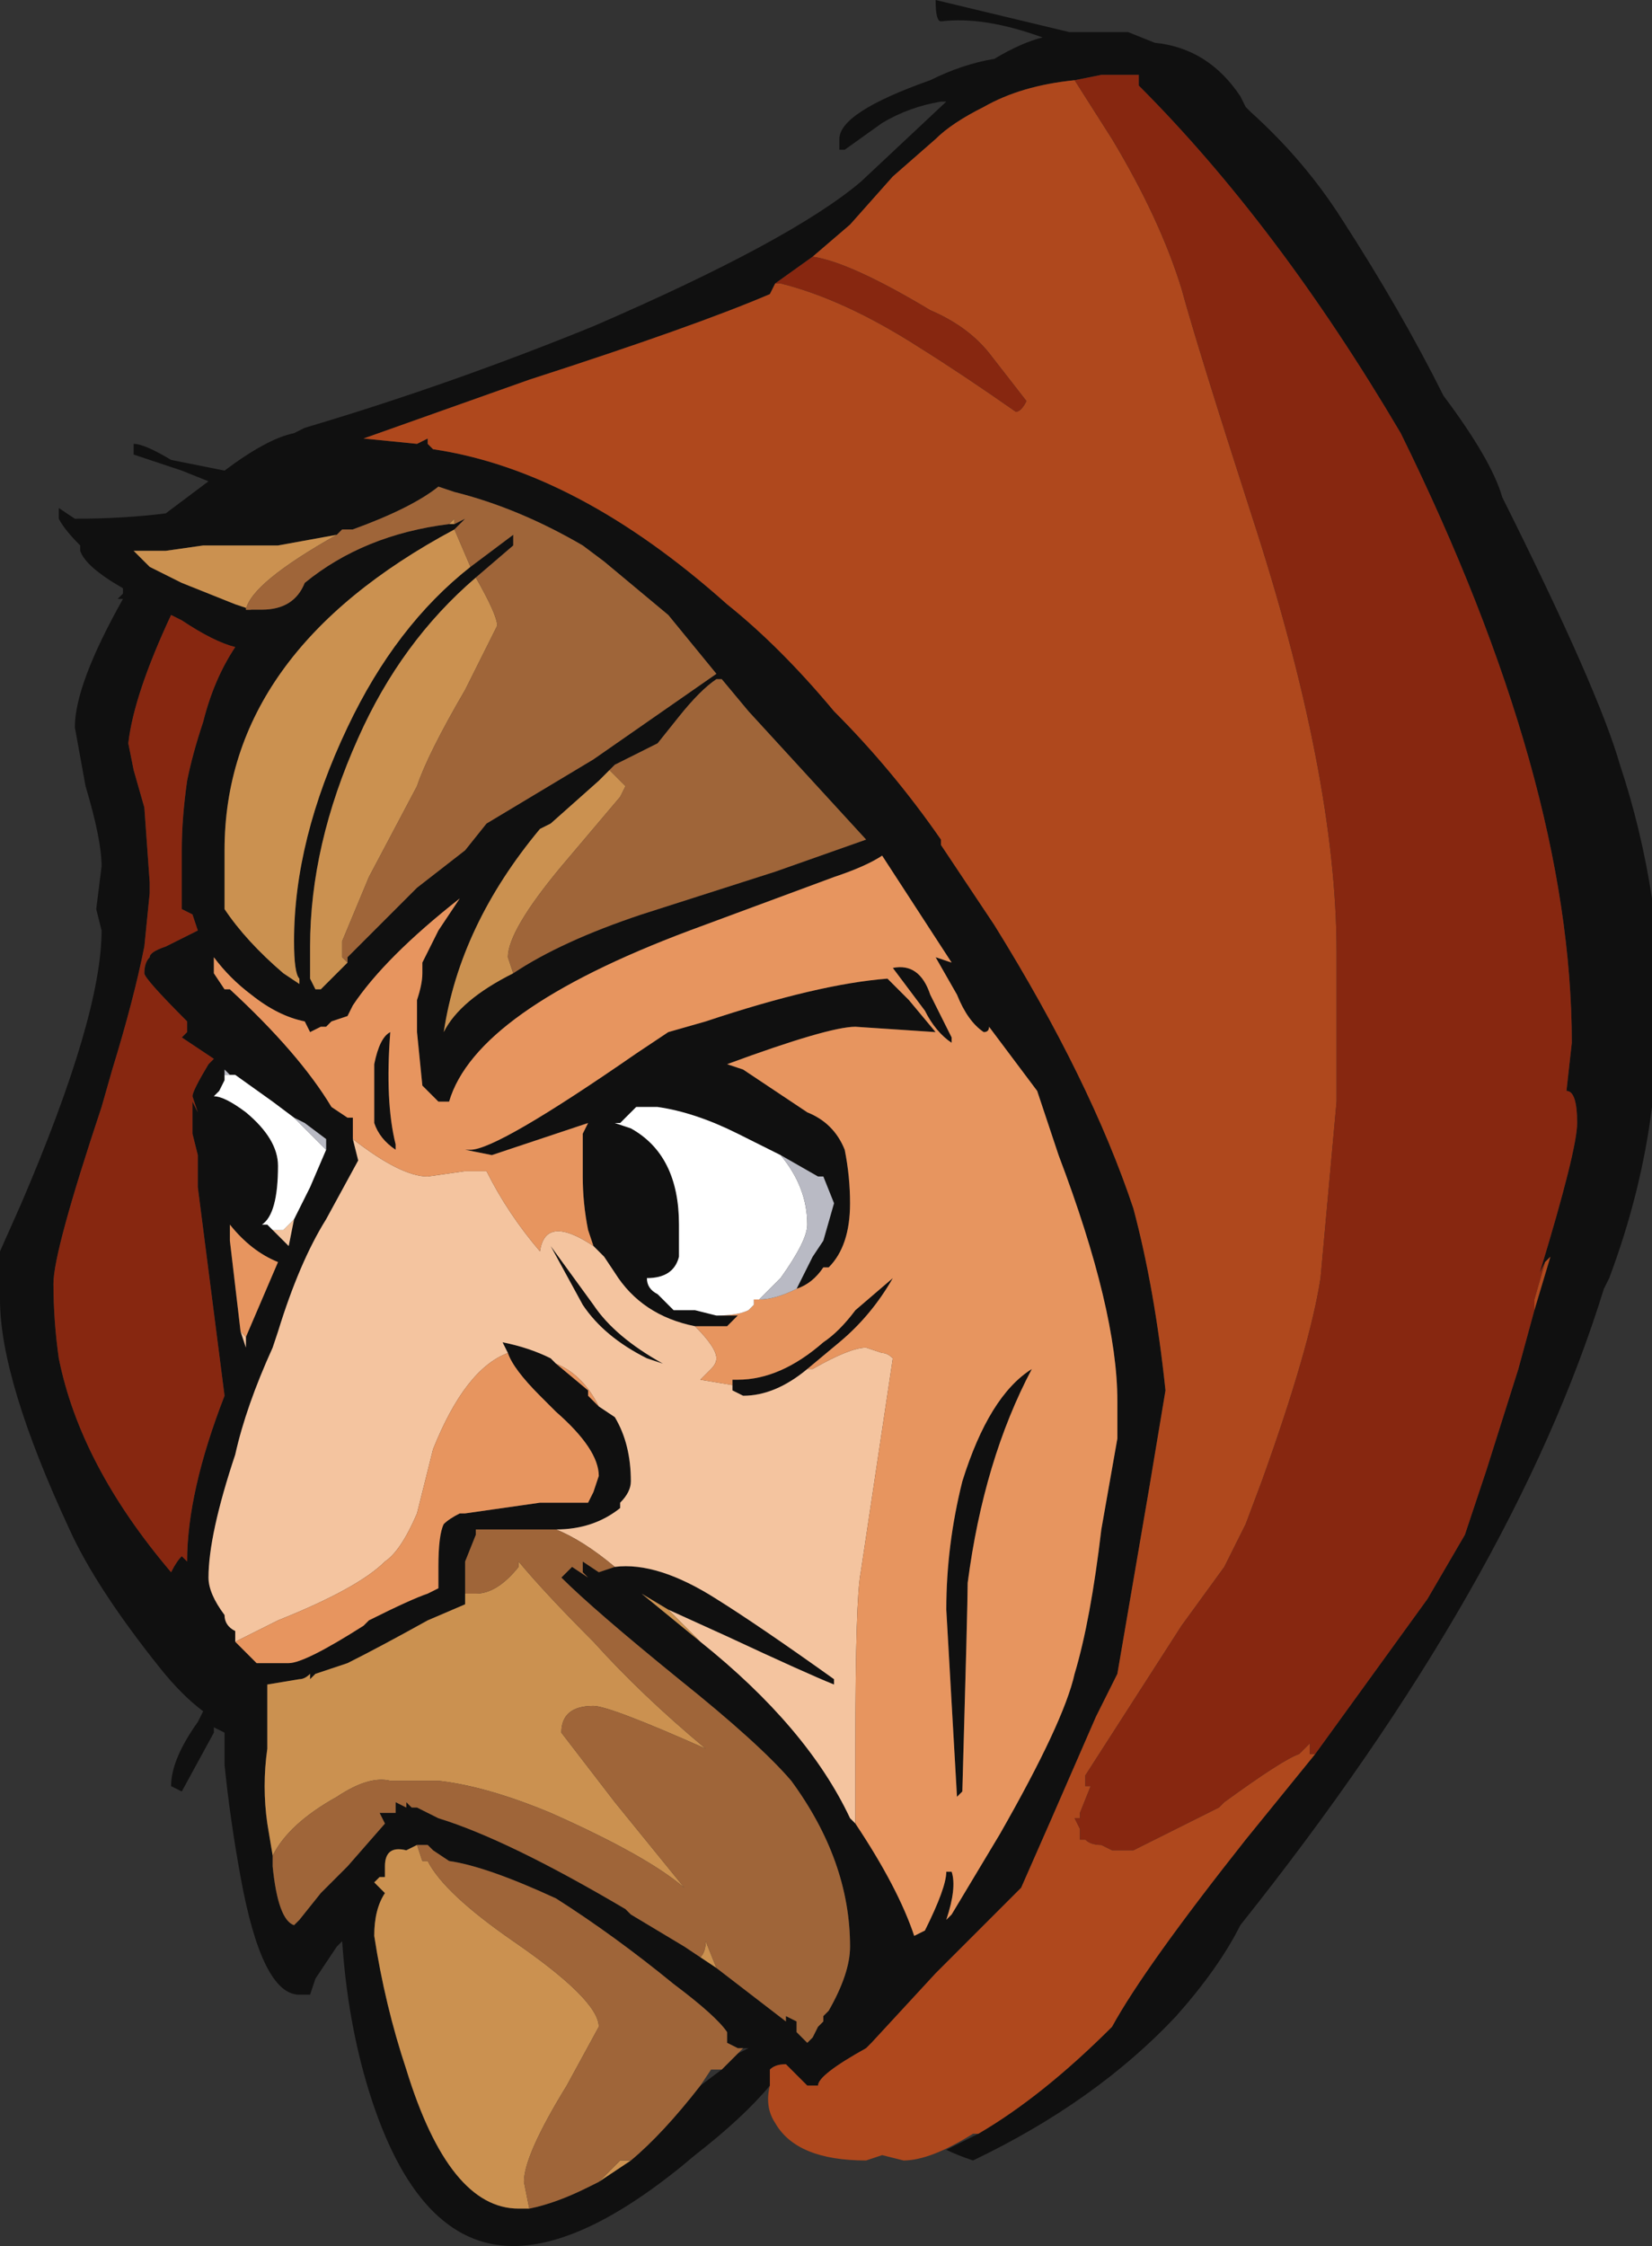 <?xml version="1.0" encoding="UTF-8" standalone="no"?>
<svg xmlns:ffdec="https://www.free-decompiler.com/flash" xmlns:xlink="http://www.w3.org/1999/xlink" ffdec:objectType="shape" height="21.0px" width="15.45px" xmlns="http://www.w3.org/2000/svg">
  <rect width="100%" height="100%" fill="#333333" stroke="none"/>
  <g transform="matrix(1.0, 0.0, 0.0, 1.0, -11.85, 23.5)">
    <path d="M19.05 -4.0 Q18.8 -3.7 18.35 -3.35 17.35 -2.5 16.65 -2.5 15.75 -2.5 15.3 -3.95 15.1 -4.6 15.05 -5.35 L15.0 -5.3 14.8 -5.0 14.75 -4.85 14.65 -4.85 Q14.3 -4.85 14.1 -5.95 14.0 -6.5 13.95 -7.0 L13.95 -7.3 13.85 -7.35 13.85 -7.3 13.55 -6.75 13.45 -6.8 Q13.45 -7.05 13.7 -7.4 L13.75 -7.5 Q13.55 -7.65 13.35 -7.9 12.75 -8.65 12.5 -9.2 11.85 -10.6 11.85 -11.35 L11.85 -11.8 12.05 -12.25 Q12.8 -14.0 12.8 -14.8 L12.75 -15.0 12.8 -15.4 Q12.8 -15.65 12.65 -16.15 L12.55 -16.7 Q12.55 -17.1 13.0 -17.9 L12.95 -17.9 13.0 -17.95 13.0 -18.0 Q12.65 -18.2 12.6 -18.35 L12.6 -18.4 Q12.45 -18.55 12.4 -18.65 L12.4 -18.75 12.55 -18.65 Q13.0 -18.65 13.4 -18.7 L13.8 -19.0 13.55 -19.1 13.1 -19.25 13.1 -19.35 Q13.2 -19.35 13.45 -19.2 13.7 -19.15 13.95 -19.1 14.35 -19.4 14.6 -19.45 L14.7 -19.5 Q16.05 -19.9 17.4 -20.45 19.25 -21.25 19.9 -21.8 L20.7 -22.55 20.65 -22.55 Q20.35 -22.5 20.1 -22.35 L19.75 -22.1 19.7 -22.1 19.7 -22.2 Q19.7 -22.45 20.55 -22.75 20.85 -22.9 21.15 -22.95 21.4 -23.1 21.6 -23.15 21.05 -23.35 20.65 -23.3 20.6 -23.3 20.6 -23.5 L21.85 -23.2 22.4 -23.2 22.65 -23.1 Q23.15 -23.05 23.45 -22.6 L23.5 -22.5 23.55 -22.45 Q24.05 -22.0 24.4 -21.45 24.95 -20.6 25.35 -19.8 25.8 -19.2 25.9 -18.85 26.8 -17.05 27.0 -16.35 27.2 -15.75 27.3 -15.1 L27.3 -13.15 Q27.2 -12.35 26.9 -11.55 L26.85 -11.45 Q26.0 -8.7 23.45 -5.5 23.25 -5.1 22.85 -4.65 22.1 -3.85 20.95 -3.3 20.8 -3.35 20.7 -3.4 L21.0 -3.55 Q21.6 -3.9 22.25 -4.55 22.55 -5.1 23.5 -6.3 L24.15 -7.1 25.2 -8.55 25.55 -9.15 25.75 -9.75 26.05 -10.7 26.2 -11.25 26.35 -11.75 26.3 -11.7 26.25 -11.6 Q26.6 -12.75 26.6 -13.0 26.6 -13.3 26.5 -13.3 L26.55 -13.75 Q26.55 -16.2 24.95 -19.45 23.8 -21.4 22.5 -22.7 L22.5 -22.8 22.15 -22.8 21.9 -22.75 Q21.4 -22.7 21.05 -22.5 20.75 -22.35 20.6 -22.2 L20.2 -21.85 19.8 -21.4 19.45 -21.1 19.1 -20.85 19.05 -20.75 Q18.35 -20.45 16.8 -19.95 L15.25 -19.4 15.75 -19.35 15.85 -19.4 15.85 -19.35 15.9 -19.3 Q17.25 -19.1 18.65 -17.85 19.15 -17.45 19.65 -16.85 20.2 -16.3 20.65 -15.65 L20.65 -15.6 21.15 -14.85 Q22.05 -13.4 22.45 -12.2 22.65 -11.45 22.75 -10.5 L22.6 -9.6 22.3 -7.85 22.1 -7.45 Q21.6 -6.3 21.4 -5.85 L20.6 -5.05 20.0 -4.4 19.95 -4.35 Q19.5 -4.1 19.5 -4.0 L19.4 -4.0 19.2 -4.2 Q19.1 -4.2 19.05 -4.15 L19.05 -4.0 M15.1 -14.5 L15.1 -14.55 15.75 -15.2 16.2 -15.55 16.4 -15.8 17.4 -16.4 18.55 -17.2 18.1 -17.75 17.5 -18.25 17.3 -18.4 Q16.7 -18.75 16.1 -18.9 L15.95 -18.95 Q15.7 -18.75 15.15 -18.55 L15.05 -18.55 15.0 -18.5 14.45 -18.4 13.75 -18.4 13.4 -18.35 13.1 -18.35 13.15 -18.3 Q13.2 -18.25 13.25 -18.2 L13.55 -18.05 14.05 -17.85 14.2 -17.8 14.3 -17.8 Q14.6 -17.8 14.7 -18.05 15.25 -18.5 16.05 -18.6 L16.1 -18.6 16.2 -18.65 16.1 -18.55 Q13.95 -17.4 13.95 -15.55 L13.95 -15.0 Q14.15 -14.7 14.5 -14.4 L14.65 -14.3 14.65 -14.35 Q14.6 -14.4 14.6 -14.7 14.6 -15.65 15.1 -16.7 15.55 -17.65 16.25 -18.2 16.45 -18.35 16.65 -18.5 L16.65 -18.4 16.3 -18.1 Q15.6 -17.5 15.2 -16.6 14.75 -15.6 14.75 -14.65 L14.75 -14.35 14.8 -14.25 14.85 -14.25 15.1 -14.5 M13.45 -17.75 Q13.1 -17.0 13.05 -16.55 L13.1 -16.3 13.2 -15.95 13.25 -15.25 13.25 -15.15 13.2 -14.65 Q13.1 -14.15 12.9 -13.5 L12.8 -13.15 Q12.35 -11.8 12.35 -11.5 12.35 -11.15 12.4 -10.8 12.6 -9.8 13.45 -8.8 13.5 -8.9 13.55 -8.95 L13.6 -8.9 Q13.6 -9.55 13.95 -10.45 L13.7 -12.4 13.7 -12.7 13.65 -12.9 13.65 -13.2 13.7 -13.1 13.65 -13.25 Q13.65 -13.3 13.8 -13.55 L13.85 -13.6 13.55 -13.8 13.6 -13.85 13.6 -13.95 Q13.2 -14.35 13.2 -14.4 13.2 -14.5 13.25 -14.55 13.25 -14.6 13.4 -14.65 L13.7 -14.8 13.65 -14.95 13.55 -15.0 13.55 -15.55 Q13.55 -15.85 13.6 -16.2 13.65 -16.45 13.75 -16.75 13.85 -17.15 14.05 -17.45 13.85 -17.5 13.55 -17.7 L13.45 -17.75 M19.85 -6.45 Q20.25 -5.85 20.4 -5.4 L20.5 -5.45 Q20.7 -5.85 20.7 -6.0 L20.75 -6.0 Q20.8 -5.85 20.7 -5.55 L20.75 -5.6 21.2 -6.35 Q21.8 -7.4 21.9 -7.85 22.05 -8.35 22.15 -9.2 L22.3 -10.05 22.3 -10.4 Q22.3 -11.25 21.75 -12.7 L21.55 -13.3 21.1 -13.9 Q21.1 -13.85 21.05 -13.85 20.9 -13.95 20.8 -14.2 L20.6 -14.55 20.75 -14.5 20.1 -15.5 Q19.95 -15.4 19.65 -15.3 L18.3 -14.8 Q16.3 -14.05 16.05 -13.2 L15.95 -13.2 15.8 -13.35 15.75 -13.85 15.75 -14.15 Q15.8 -14.3 15.8 -14.4 L15.8 -14.5 15.95 -14.8 16.15 -15.1 Q15.45 -14.55 15.15 -14.1 L15.1 -14.0 14.95 -13.95 14.9 -13.9 14.85 -13.9 14.75 -13.85 14.7 -13.95 Q14.45 -14.0 14.2 -14.2 14.0 -14.35 13.85 -14.55 L13.85 -14.4 13.95 -14.25 14.0 -14.25 Q14.65 -13.65 14.95 -13.15 L15.1 -13.05 15.15 -13.05 15.15 -12.85 15.2 -12.65 14.9 -12.1 Q14.65 -11.7 14.45 -11.05 L14.4 -10.9 Q14.15 -10.35 14.05 -9.9 13.8 -9.15 13.8 -8.75 13.8 -8.6 13.95 -8.4 13.95 -8.3 14.05 -8.25 L14.05 -8.15 14.25 -7.95 14.55 -7.95 Q14.7 -7.95 15.25 -8.3 L15.3 -8.35 Q15.7 -8.55 15.85 -8.6 L15.95 -8.65 15.95 -8.85 Q15.95 -9.15 16.0 -9.25 16.05 -9.3 16.15 -9.35 L16.2 -9.35 16.9 -9.45 17.35 -9.45 17.4 -9.55 17.45 -9.7 Q17.45 -9.95 17.05 -10.3 L16.9 -10.45 Q16.65 -10.7 16.6 -10.85 L16.55 -10.95 Q16.8 -10.9 17.0 -10.8 L17.05 -10.75 17.35 -10.5 17.35 -10.45 17.45 -10.35 17.6 -10.25 Q17.75 -10.0 17.75 -9.65 17.75 -9.55 17.65 -9.45 L17.65 -9.4 Q17.4 -9.2 17.05 -9.2 L16.3 -9.2 16.3 -9.15 16.2 -8.9 16.2 -8.6 16.2 -8.55 16.2 -8.5 15.85 -8.35 Q15.4 -8.1 15.1 -7.95 L14.8 -7.85 14.75 -7.8 14.75 -7.85 Q14.7 -7.8 14.65 -7.8 L14.35 -7.75 14.35 -7.15 Q14.3 -6.8 14.35 -6.45 L14.4 -6.15 14.4 -6.05 Q14.45 -5.55 14.6 -5.5 L14.65 -5.55 14.85 -5.8 15.1 -6.05 15.45 -6.45 15.4 -6.55 15.55 -6.55 Q15.55 -6.7 15.55 -6.65 L15.65 -6.6 15.65 -6.65 15.7 -6.6 15.75 -6.6 15.95 -6.5 Q16.6 -6.3 17.7 -5.65 L17.75 -5.6 18.25 -5.3 18.55 -5.1 19.2 -4.6 19.2 -4.65 19.3 -4.6 19.3 -4.5 19.4 -4.4 19.45 -4.45 19.5 -4.55 19.55 -4.6 19.55 -4.65 19.6 -4.7 Q19.8 -5.05 19.8 -5.3 19.8 -6.1 19.25 -6.85 18.95 -7.2 18.2 -7.8 17.4 -8.45 17.1 -8.75 L17.2 -8.85 17.35 -8.75 17.3 -8.8 17.3 -8.9 17.45 -8.8 17.6 -8.85 Q18.0 -8.9 18.55 -8.55 18.95 -8.3 19.65 -7.8 L19.65 -7.75 Q19.4 -7.85 18.65 -8.2 L18.1 -8.45 17.85 -8.6 18.4 -8.15 Q19.4 -7.35 19.8 -6.5 L19.85 -6.45 M17.4 -11.85 L17.35 -12.0 Q17.3 -12.25 17.3 -12.5 L17.3 -12.75 Q17.3 -12.8 17.3 -12.9 L17.35 -13.0 16.45 -12.7 16.2 -12.75 16.25 -12.75 Q16.5 -12.75 17.8 -13.65 L18.1 -13.85 18.45 -13.95 Q19.5 -14.3 20.15 -14.35 L20.35 -14.15 20.6 -13.85 19.85 -13.9 Q19.6 -13.9 18.65 -13.55 L18.8 -13.5 19.4 -13.1 Q19.65 -13.0 19.75 -12.75 19.8 -12.5 19.8 -12.25 19.8 -11.85 19.6 -11.65 L19.55 -11.65 Q19.45 -11.5 19.3 -11.45 L19.3 -11.45 19.45 -11.75 19.55 -11.9 19.65 -12.25 19.55 -12.5 19.5 -12.5 19.15 -12.7 18.75 -12.9 Q18.35 -13.1 18.0 -13.15 L17.8 -13.15 17.65 -13.0 17.6 -13.0 17.75 -12.95 Q18.2 -12.7 18.2 -12.05 L18.2 -11.75 Q18.15 -11.55 17.9 -11.55 17.9 -11.45 18.0 -11.4 L18.15 -11.25 18.35 -11.25 18.55 -11.2 18.75 -11.2 18.65 -11.1 18.35 -11.1 Q17.85 -11.2 17.6 -11.6 L17.5 -11.75 Q17.45 -11.8 17.4 -11.85 M18.7 -10.55 L18.7 -10.6 18.75 -10.6 Q19.15 -10.6 19.55 -10.95 19.7 -11.05 19.85 -11.25 L20.2 -11.55 Q20.0 -11.2 19.7 -10.95 L19.4 -10.7 Q19.1 -10.45 18.8 -10.45 L18.7 -10.5 18.7 -10.55 M17.55 -16.3 L17.45 -16.2 17.0 -15.8 16.9 -15.75 Q16.15 -14.85 16.0 -13.85 16.15 -14.15 16.65 -14.4 17.1 -14.7 17.85 -14.95 L19.1 -15.35 19.95 -15.65 18.85 -16.85 18.6 -17.15 18.55 -17.15 Q18.4 -17.05 18.2 -16.8 L18.0 -16.55 17.6 -16.35 17.55 -16.3 M20.55 -14.2 L20.75 -13.8 20.75 -13.75 Q20.6 -13.85 20.5 -14.05 L20.2 -14.45 Q20.45 -14.5 20.55 -14.2 M17.3 -11.3 L17.0 -11.85 17.4 -11.3 Q17.6 -11.0 18.05 -10.75 L17.9 -10.8 Q17.5 -11.0 17.3 -11.3 M20.85 -9.65 Q21.1 -10.45 21.5 -10.7 21.05 -9.85 20.9 -8.7 20.9 -8.5 20.85 -6.75 L20.8 -6.7 20.7 -8.45 Q20.7 -9.05 20.85 -9.65 M15.5 -13.85 Q15.45 -13.2 15.55 -12.8 L15.55 -12.75 Q15.4 -12.85 15.35 -13.0 L15.35 -13.55 Q15.4 -13.8 15.5 -13.85 M14.9 -12.75 L14.9 -12.85 14.7 -13.0 14.6 -13.05 14.4 -13.2 14.05 -13.45 14.0 -13.45 13.95 -13.5 13.95 -13.45 13.95 -13.4 13.9 -13.3 13.85 -13.25 Q13.95 -13.25 14.15 -13.1 14.45 -12.85 14.45 -12.6 14.45 -12.15 14.3 -12.05 L14.35 -12.05 14.4 -12.0 14.55 -11.85 14.6 -12.1 14.75 -12.4 14.9 -12.75 M14.15 -11.0 L14.45 -11.7 Q14.2 -11.8 14.0 -12.05 L14.0 -11.9 14.1 -11.05 14.15 -10.9 14.15 -11.0 M18.75 -4.35 L18.65 -4.4 18.65 -4.5 Q18.55 -4.65 18.15 -4.95 17.6 -5.4 17.05 -5.75 16.4 -6.05 16.05 -6.1 L15.9 -6.2 15.85 -6.25 15.75 -6.25 15.65 -6.2 Q15.45 -6.25 15.45 -6.05 15.45 -6.0 15.45 -5.95 L15.4 -5.95 15.35 -5.9 15.45 -5.8 Q15.35 -5.65 15.35 -5.4 15.45 -4.75 15.65 -4.15 16.05 -2.85 16.7 -2.85 L16.8 -2.85 Q17.05 -2.9 17.35 -3.05 L17.45 -3.1 17.75 -3.3 Q18.05 -3.55 18.4 -4.0 L18.6 -4.15 18.75 -4.3 18.85 -4.35 18.75 -4.35" fill="#101010" fill-rule="evenodd" stroke="none"/>
    <path d="M15.15 -12.85 Q15.6 -12.5 15.85 -12.5 L16.2 -12.55 16.4 -12.55 Q16.6 -12.15 16.9 -11.8 16.95 -12.15 17.4 -11.85 17.45 -11.8 17.5 -11.75 L17.6 -11.6 Q17.85 -11.2 18.35 -11.1 18.55 -10.9 18.55 -10.8 18.55 -10.75 18.5 -10.7 L18.4 -10.6 18.7 -10.55 18.7 -10.5 18.8 -10.45 Q19.1 -10.45 19.4 -10.7 L19.45 -10.7 Q19.8 -10.9 19.95 -10.9 L20.1 -10.85 Q20.15 -10.85 20.2 -10.8 L19.9 -8.8 Q19.85 -8.55 19.85 -7.2 L19.85 -6.45 19.8 -6.5 Q19.4 -7.35 18.4 -8.15 L18.1 -8.45 18.65 -8.2 Q19.4 -7.85 19.65 -7.75 L19.65 -7.8 Q18.95 -8.3 18.55 -8.55 18.0 -8.9 17.6 -8.85 17.3 -9.1 17.05 -9.2 17.4 -9.2 17.65 -9.4 L17.65 -9.45 Q17.75 -9.55 17.75 -9.65 17.75 -10.0 17.6 -10.25 L17.45 -10.35 Q17.3 -10.65 17.05 -10.75 L17.0 -10.8 Q16.8 -10.9 16.55 -10.95 L16.6 -10.85 Q16.2 -10.7 15.9 -9.95 L15.75 -9.35 Q15.6 -9.0 15.45 -8.9 15.2 -8.65 14.45 -8.35 L14.05 -8.15 14.05 -8.25 Q13.95 -8.3 13.95 -8.4 13.8 -8.6 13.8 -8.75 13.8 -9.15 14.05 -9.9 14.15 -10.35 14.4 -10.9 L14.45 -11.05 Q14.65 -11.7 14.9 -12.1 L15.2 -12.65 15.15 -12.85 M17.3 -11.3 Q17.5 -11.0 17.9 -10.8 L18.05 -10.75 Q17.6 -11.0 17.4 -11.3 L17.0 -11.85 17.3 -11.3 17.3 -11.3 M14.6 -12.1 L14.55 -11.85 14.4 -12.0 14.5 -12.0 14.6 -12.1 M14.1 -11.05 L14.15 -11.0 14.15 -10.9 14.1 -11.05" fill="#f4c49f" fill-rule="evenodd" stroke="none"/>
    <path d="M15.0 -18.5 Q14.2 -18.05 14.15 -17.8 L14.2 -17.8 14.05 -17.85 13.55 -18.05 13.25 -18.2 Q13.2 -18.25 13.15 -18.3 L13.1 -18.35 13.4 -18.35 13.75 -18.4 14.45 -18.4 15.0 -18.5 M16.05 -18.6 L16.1 -18.65 16.1 -18.6 16.05 -18.6 M16.1 -18.55 L16.25 -18.2 Q15.55 -17.65 15.1 -16.7 14.6 -15.65 14.6 -14.7 14.6 -14.4 14.65 -14.35 L14.65 -14.3 14.5 -14.4 Q14.15 -14.7 13.95 -15.0 L13.95 -15.55 Q13.95 -17.4 16.1 -18.55 M16.3 -18.1 Q16.5 -17.75 16.5 -17.65 L16.2 -17.05 Q15.85 -16.45 15.75 -16.15 L15.3 -15.3 15.05 -14.7 15.05 -14.55 15.1 -14.5 14.85 -14.25 14.8 -14.25 14.75 -14.35 14.75 -14.65 Q14.75 -15.6 15.2 -16.6 15.6 -17.5 16.3 -18.1 M18.4 -8.15 L17.85 -8.6 18.1 -8.45 18.4 -8.15 M18.55 -5.1 L18.25 -5.3 18.4 -5.2 Q18.45 -5.25 18.45 -5.35 L18.55 -5.1 M14.4 -6.15 L14.35 -6.45 Q14.3 -6.8 14.35 -7.15 L14.35 -7.75 14.65 -7.8 Q14.7 -7.8 14.75 -7.85 L14.75 -7.8 14.8 -7.85 15.1 -7.95 Q15.4 -8.1 15.85 -8.35 L16.2 -8.5 16.2 -8.55 16.2 -8.6 16.3 -8.6 Q16.5 -8.6 16.7 -8.85 L16.7 -8.9 Q16.95 -8.6 17.4 -8.15 17.85 -7.65 18.45 -7.15 17.55 -7.55 17.4 -7.55 17.1 -7.55 17.1 -7.3 L17.6 -6.65 18.25 -5.85 Q17.9 -6.15 17.0 -6.55 16.4 -6.8 15.95 -6.85 L15.5 -6.85 Q15.3 -6.9 15.0 -6.7 14.55 -6.45 14.4 -6.15 M17.55 -16.3 L17.7 -16.15 17.65 -16.05 17.1 -15.4 Q16.6 -14.8 16.6 -14.55 L16.65 -14.4 Q16.15 -14.15 16.0 -13.85 16.15 -14.85 16.9 -15.75 L17.0 -15.8 17.45 -16.2 17.55 -16.3 M17.75 -3.3 L17.45 -3.1 17.65 -3.3 17.75 -3.3 M16.8 -2.85 L16.7 -2.85 Q16.05 -2.85 15.65 -4.15 15.45 -4.75 15.35 -5.4 15.35 -5.65 15.45 -5.8 L15.35 -5.9 15.4 -5.95 15.45 -5.95 Q15.45 -6.0 15.45 -6.05 15.45 -6.25 15.65 -6.2 L15.75 -6.25 15.8 -6.1 15.85 -6.1 Q16.0 -5.8 16.65 -5.35 17.45 -4.8 17.45 -4.55 L17.15 -4.0 Q16.75 -3.35 16.75 -3.1 L16.8 -2.85" fill="#cb9150" fill-rule="evenodd" stroke="none"/>
    <path d="M21.0 -3.55 L20.95 -3.55 Q20.55 -3.3 20.3 -3.3 L20.1 -3.35 19.95 -3.3 Q19.3 -3.3 19.1 -3.65 19.0 -3.8 19.05 -4.0 L19.05 -4.15 Q19.1 -4.2 19.2 -4.2 L19.4 -4.0 19.5 -4.0 Q19.5 -4.1 19.95 -4.35 L20.0 -4.4 20.6 -5.05 21.4 -5.85 Q21.6 -6.3 22.1 -7.45 L22.3 -7.85 22.6 -9.6 22.75 -10.5 Q22.65 -11.45 22.45 -12.2 22.05 -13.4 21.15 -14.85 L20.65 -15.6 20.65 -15.65 Q20.2 -16.3 19.65 -16.85 19.15 -17.45 18.65 -17.85 17.25 -19.1 15.9 -19.3 L15.85 -19.35 15.85 -19.4 15.75 -19.35 15.25 -19.4 16.8 -19.95 Q18.35 -20.45 19.05 -20.75 L19.1 -20.85 19.15 -20.85 Q19.75 -20.7 20.45 -20.25 20.85 -20.0 21.35 -19.65 21.4 -19.65 21.45 -19.75 L21.1 -20.2 Q20.9 -20.45 20.55 -20.6 19.8 -21.05 19.45 -21.1 L19.8 -21.4 20.2 -21.85 20.6 -22.2 Q20.75 -22.35 21.05 -22.5 21.4 -22.7 21.9 -22.75 L22.25 -22.2 Q22.7 -21.45 22.9 -20.8 23.05 -20.25 23.55 -18.7 24.35 -16.25 24.35 -14.6 L24.35 -13.2 24.2 -11.55 Q24.1 -10.9 23.65 -9.65 L23.5 -9.25 23.3 -8.85 22.9 -8.3 22.0 -6.9 22.0 -6.8 22.05 -6.8 21.95 -6.55 21.95 -6.5 21.9 -6.5 21.95 -6.4 21.95 -6.3 22.0 -6.3 Q22.05 -6.25 22.15 -6.25 L22.25 -6.2 22.45 -6.2 23.25 -6.6 23.3 -6.65 Q23.85 -7.05 24.0 -7.1 L24.1 -7.2 24.1 -7.1 24.15 -7.1 23.5 -6.3 Q22.55 -5.1 22.25 -4.55 21.6 -3.9 21.0 -3.55 M26.3 -11.7 L26.35 -11.75 26.2 -11.25 26.2 -11.35 26.3 -11.7" fill="#af481d" fill-rule="evenodd" stroke="none"/>
    <path d="M15.15 -12.85 L15.15 -13.05 15.1 -13.05 14.95 -13.15 Q14.65 -13.65 14.0 -14.25 L13.95 -14.25 13.85 -14.4 13.85 -14.55 Q14.0 -14.35 14.2 -14.2 14.45 -14.0 14.7 -13.95 L14.75 -13.85 14.85 -13.9 14.9 -13.9 14.95 -13.95 15.1 -14.0 15.15 -14.1 Q15.45 -14.55 16.15 -15.1 L15.95 -14.8 15.8 -14.5 15.8 -14.4 Q15.8 -14.3 15.75 -14.15 L15.75 -13.85 15.8 -13.35 15.95 -13.2 16.05 -13.2 Q16.3 -14.05 18.3 -14.8 L19.65 -15.3 Q19.95 -15.4 20.1 -15.5 L20.75 -14.5 20.6 -14.55 20.8 -14.2 Q20.9 -13.95 21.05 -13.85 21.1 -13.85 21.1 -13.9 L21.55 -13.3 21.75 -12.7 Q22.3 -11.25 22.3 -10.4 L22.3 -10.05 22.15 -9.2 Q22.05 -8.35 21.9 -7.85 21.8 -7.4 21.2 -6.35 L20.75 -5.6 20.7 -5.55 Q20.8 -5.85 20.75 -6.0 L20.7 -6.0 Q20.7 -5.85 20.5 -5.45 L20.4 -5.4 Q20.25 -5.85 19.85 -6.45 L19.85 -7.2 Q19.85 -8.55 19.9 -8.8 L20.2 -10.8 Q20.15 -10.85 20.1 -10.85 L19.95 -10.9 Q19.8 -10.9 19.45 -10.7 L19.4 -10.7 19.7 -10.95 Q20.0 -11.2 20.2 -11.55 L19.85 -11.25 Q19.7 -11.05 19.55 -10.95 19.15 -10.6 18.75 -10.6 L18.7 -10.6 18.7 -10.55 18.4 -10.6 18.5 -10.7 Q18.55 -10.75 18.55 -10.8 18.55 -10.9 18.35 -11.1 L18.65 -11.1 18.75 -11.2 18.55 -11.2 Q18.75 -11.2 18.85 -11.25 L18.9 -11.3 18.9 -11.35 18.95 -11.35 Q19.1 -11.35 19.3 -11.45 L19.3 -11.45 Q19.45 -11.5 19.55 -11.65 L19.6 -11.65 Q19.8 -11.85 19.8 -12.25 19.8 -12.5 19.75 -12.75 19.65 -13.0 19.4 -13.1 L18.8 -13.5 18.65 -13.55 Q19.6 -13.9 19.85 -13.9 L20.6 -13.85 20.35 -14.15 20.15 -14.35 Q19.5 -14.3 18.45 -13.95 L18.1 -13.85 17.8 -13.65 Q16.5 -12.75 16.25 -12.75 L16.2 -12.75 16.45 -12.7 17.35 -13.0 17.3 -12.9 Q17.3 -12.8 17.3 -12.75 L17.3 -12.5 Q17.3 -12.25 17.35 -12.0 L17.4 -11.85 Q16.95 -12.15 16.9 -11.8 16.6 -12.15 16.4 -12.55 L16.2 -12.55 15.85 -12.5 Q15.6 -12.5 15.15 -12.85 M17.45 -10.35 L17.35 -10.45 17.35 -10.5 17.05 -10.75 17.0 -10.8 17.05 -10.75 Q17.3 -10.65 17.45 -10.35 M16.6 -10.85 Q16.65 -10.7 16.9 -10.45 L17.05 -10.3 Q17.45 -9.95 17.45 -9.7 L17.4 -9.55 17.35 -9.45 16.9 -9.45 16.2 -9.35 16.15 -9.35 Q16.05 -9.3 16.0 -9.25 15.95 -9.15 15.95 -8.85 L15.95 -8.65 15.85 -8.6 Q15.7 -8.55 15.3 -8.35 L15.25 -8.3 Q14.7 -7.95 14.55 -7.95 L14.25 -7.95 14.05 -8.15 14.45 -8.35 Q15.2 -8.65 15.45 -8.9 15.6 -9.0 15.75 -9.35 L15.9 -9.95 Q16.2 -10.7 16.6 -10.85 M20.55 -14.2 Q20.45 -14.5 20.2 -14.45 L20.5 -14.05 Q20.6 -13.85 20.75 -13.75 L20.75 -13.8 20.55 -14.2 M17.3 -11.3 L17.3 -11.3 M15.5 -13.85 Q15.4 -13.8 15.35 -13.55 L15.35 -13.0 Q15.4 -12.85 15.55 -12.75 L15.55 -12.8 Q15.45 -13.2 15.5 -13.85 M20.85 -9.65 Q20.7 -9.05 20.7 -8.45 L20.8 -6.7 20.85 -6.75 Q20.9 -8.5 20.9 -8.7 21.05 -9.85 21.5 -10.7 21.1 -10.45 20.85 -9.65 M14.1 -11.05 L14.0 -11.9 14.0 -12.05 Q14.2 -11.8 14.45 -11.7 L14.15 -11.0 14.1 -11.05" fill="#e7955f" fill-rule="evenodd" stroke="none"/>
    <path d="M18.95 -11.35 L18.9 -11.35 18.9 -11.3 18.85 -11.25 Q18.75 -11.2 18.55 -11.2 L18.35 -11.25 18.15 -11.25 18.0 -11.4 Q17.9 -11.45 17.9 -11.55 18.15 -11.55 18.2 -11.75 L18.2 -12.05 Q18.2 -12.7 17.75 -12.95 L17.6 -13.0 17.65 -13.0 17.8 -13.15 18.0 -13.15 Q18.35 -13.1 18.75 -12.9 L19.15 -12.7 Q19.4 -12.4 19.4 -12.05 19.4 -11.9 19.15 -11.55 L18.95 -11.35 M14.6 -13.05 L14.9 -12.75 14.75 -12.4 14.6 -12.1 14.5 -12.0 14.4 -12.0 14.35 -12.05 14.3 -12.05 Q14.45 -12.15 14.45 -12.6 14.45 -12.85 14.15 -13.1 13.95 -13.25 13.85 -13.25 L13.9 -13.3 13.95 -13.4 13.95 -13.45 14.05 -13.45 14.4 -13.2 14.6 -13.05" fill="#ffffff" fill-rule="evenodd" stroke="none"/>
    <path d="M19.3 -11.45 Q19.1 -11.35 18.95 -11.35 L19.15 -11.55 Q19.4 -11.9 19.4 -12.05 19.4 -12.4 19.15 -12.7 L19.5 -12.5 19.55 -12.5 19.65 -12.25 19.55 -11.9 19.45 -11.75 19.3 -11.45 M14.6 -13.05 L14.7 -13.0 14.9 -12.85 14.9 -12.75 14.6 -13.05 M13.95 -13.45 L13.95 -13.5 14.0 -13.45 14.05 -13.45 13.95 -13.45" fill="#b9bac4" fill-rule="evenodd" stroke="none"/>
    <path d="M15.0 -18.5 L15.05 -18.55 15.15 -18.55 Q15.7 -18.75 15.95 -18.95 L16.1 -18.9 Q16.7 -18.75 17.3 -18.4 L17.5 -18.25 18.1 -17.75 18.55 -17.2 17.4 -16.4 16.4 -15.8 16.2 -15.55 15.75 -15.2 15.1 -14.55 15.1 -14.5 15.05 -14.55 15.05 -14.7 15.3 -15.3 15.75 -16.15 Q15.85 -16.45 16.2 -17.05 L16.5 -17.65 Q16.5 -17.75 16.3 -18.1 L16.65 -18.4 16.65 -18.5 Q16.45 -18.35 16.25 -18.2 L16.1 -18.55 16.2 -18.65 16.1 -18.6 16.1 -18.65 16.05 -18.6 Q15.25 -18.5 14.7 -18.05 14.6 -17.8 14.3 -17.8 L14.2 -17.8 14.15 -17.8 Q14.2 -18.05 15.0 -18.5 M17.6 -8.85 L17.45 -8.8 17.3 -8.9 17.3 -8.8 17.35 -8.75 17.2 -8.85 17.1 -8.75 Q17.4 -8.45 18.2 -7.8 18.95 -7.2 19.25 -6.85 19.8 -6.1 19.8 -5.3 19.8 -5.05 19.6 -4.7 L19.55 -4.65 19.55 -4.6 19.5 -4.55 19.45 -4.45 19.4 -4.4 19.3 -4.5 19.3 -4.6 19.2 -4.65 19.2 -4.6 18.55 -5.1 18.45 -5.35 Q18.45 -5.25 18.4 -5.2 L18.25 -5.3 17.75 -5.6 17.7 -5.65 Q16.6 -6.3 15.95 -6.5 L15.75 -6.6 15.7 -6.6 15.65 -6.65 15.65 -6.6 15.55 -6.65 Q15.55 -6.7 15.55 -6.55 L15.4 -6.55 15.45 -6.45 15.1 -6.05 14.85 -5.8 14.65 -5.55 14.6 -5.5 Q14.45 -5.55 14.4 -6.05 L14.4 -6.15 Q14.55 -6.45 15.0 -6.7 15.3 -6.9 15.5 -6.85 L15.95 -6.85 Q16.4 -6.8 17.0 -6.55 17.9 -6.15 18.25 -5.85 L17.6 -6.65 17.1 -7.3 Q17.1 -7.55 17.4 -7.55 17.55 -7.55 18.45 -7.15 17.85 -7.65 17.4 -8.15 16.95 -8.6 16.7 -8.9 L16.7 -8.85 Q16.5 -8.6 16.3 -8.6 L16.2 -8.6 16.2 -8.9 16.3 -9.15 16.3 -9.2 17.05 -9.2 Q17.3 -9.1 17.6 -8.85 M16.65 -14.4 L16.6 -14.55 Q16.6 -14.8 17.1 -15.4 L17.65 -16.05 17.7 -16.15 17.55 -16.3 17.6 -16.35 18.0 -16.55 18.2 -16.8 Q18.4 -17.05 18.55 -17.15 L18.6 -17.15 18.85 -16.85 19.95 -15.65 19.1 -15.35 17.85 -14.95 Q17.1 -14.7 16.65 -14.4 M15.75 -6.25 L15.85 -6.25 15.9 -6.2 16.05 -6.1 Q16.4 -6.05 17.05 -5.75 17.6 -5.4 18.15 -4.95 18.55 -4.65 18.65 -4.5 L18.65 -4.4 18.75 -4.35 18.8 -4.35 18.75 -4.3 18.6 -4.15 18.5 -4.15 18.4 -4.0 Q18.05 -3.55 17.75 -3.3 L17.65 -3.3 17.45 -3.1 17.35 -3.05 Q17.05 -2.9 16.8 -2.85 L16.75 -3.1 Q16.75 -3.35 17.15 -4.0 L17.45 -4.55 Q17.45 -4.8 16.65 -5.35 16.0 -5.8 15.85 -6.1 L15.8 -6.1 15.75 -6.25" fill="#9f6539" fill-rule="evenodd" stroke="none"/>
    <path d="M19.1 -20.85 L19.45 -21.1 Q19.8 -21.05 20.55 -20.6 20.9 -20.45 21.1 -20.2 L21.45 -19.75 Q21.4 -19.65 21.35 -19.65 20.85 -20.0 20.45 -20.25 19.75 -20.7 19.15 -20.85 L19.1 -20.85 M21.9 -22.75 L22.15 -22.8 22.5 -22.8 22.5 -22.7 Q23.8 -21.4 24.95 -19.45 26.55 -16.2 26.55 -13.75 L26.5 -13.3 Q26.6 -13.3 26.6 -13.0 26.6 -12.75 26.25 -11.6 L26.3 -11.7 26.2 -11.35 26.2 -11.25 26.05 -10.7 25.75 -9.75 25.55 -9.15 25.2 -8.55 24.15 -7.1 24.1 -7.1 24.1 -7.2 24.0 -7.1 Q23.85 -7.05 23.3 -6.65 L23.25 -6.6 22.45 -6.2 22.25 -6.2 22.15 -6.25 Q22.05 -6.25 22.0 -6.3 L21.95 -6.3 21.95 -6.4 21.9 -6.5 21.95 -6.5 21.95 -6.55 22.05 -6.8 22.0 -6.8 22.0 -6.9 22.9 -8.3 23.3 -8.85 23.5 -9.25 23.65 -9.65 Q24.1 -10.9 24.2 -11.55 L24.35 -13.2 24.35 -14.6 Q24.35 -16.25 23.55 -18.7 23.05 -20.25 22.9 -20.8 22.7 -21.45 22.25 -22.2 L21.9 -22.75 M13.45 -17.75 L13.55 -17.7 Q13.85 -17.5 14.05 -17.45 13.85 -17.15 13.75 -16.75 13.65 -16.45 13.6 -16.2 13.55 -15.85 13.55 -15.55 L13.55 -15.0 13.65 -14.95 13.7 -14.8 13.4 -14.65 Q13.25 -14.6 13.25 -14.55 13.2 -14.5 13.2 -14.4 13.2 -14.35 13.6 -13.95 L13.6 -13.85 13.55 -13.8 13.85 -13.6 13.8 -13.55 Q13.65 -13.3 13.65 -13.25 L13.7 -13.1 13.65 -13.2 13.65 -12.9 13.7 -12.7 13.7 -12.4 13.95 -10.45 Q13.6 -9.55 13.6 -8.9 L13.55 -8.95 Q13.5 -8.9 13.45 -8.8 12.6 -9.8 12.4 -10.8 12.35 -11.15 12.35 -11.5 12.35 -11.8 12.8 -13.15 L12.9 -13.5 Q13.1 -14.15 13.2 -14.65 L13.25 -15.15 13.25 -15.25 13.2 -15.95 13.1 -16.3 13.05 -16.55 Q13.1 -17.0 13.45 -17.75" fill="#872710" fill-rule="evenodd" stroke="none"/>
  </g>
</svg>
